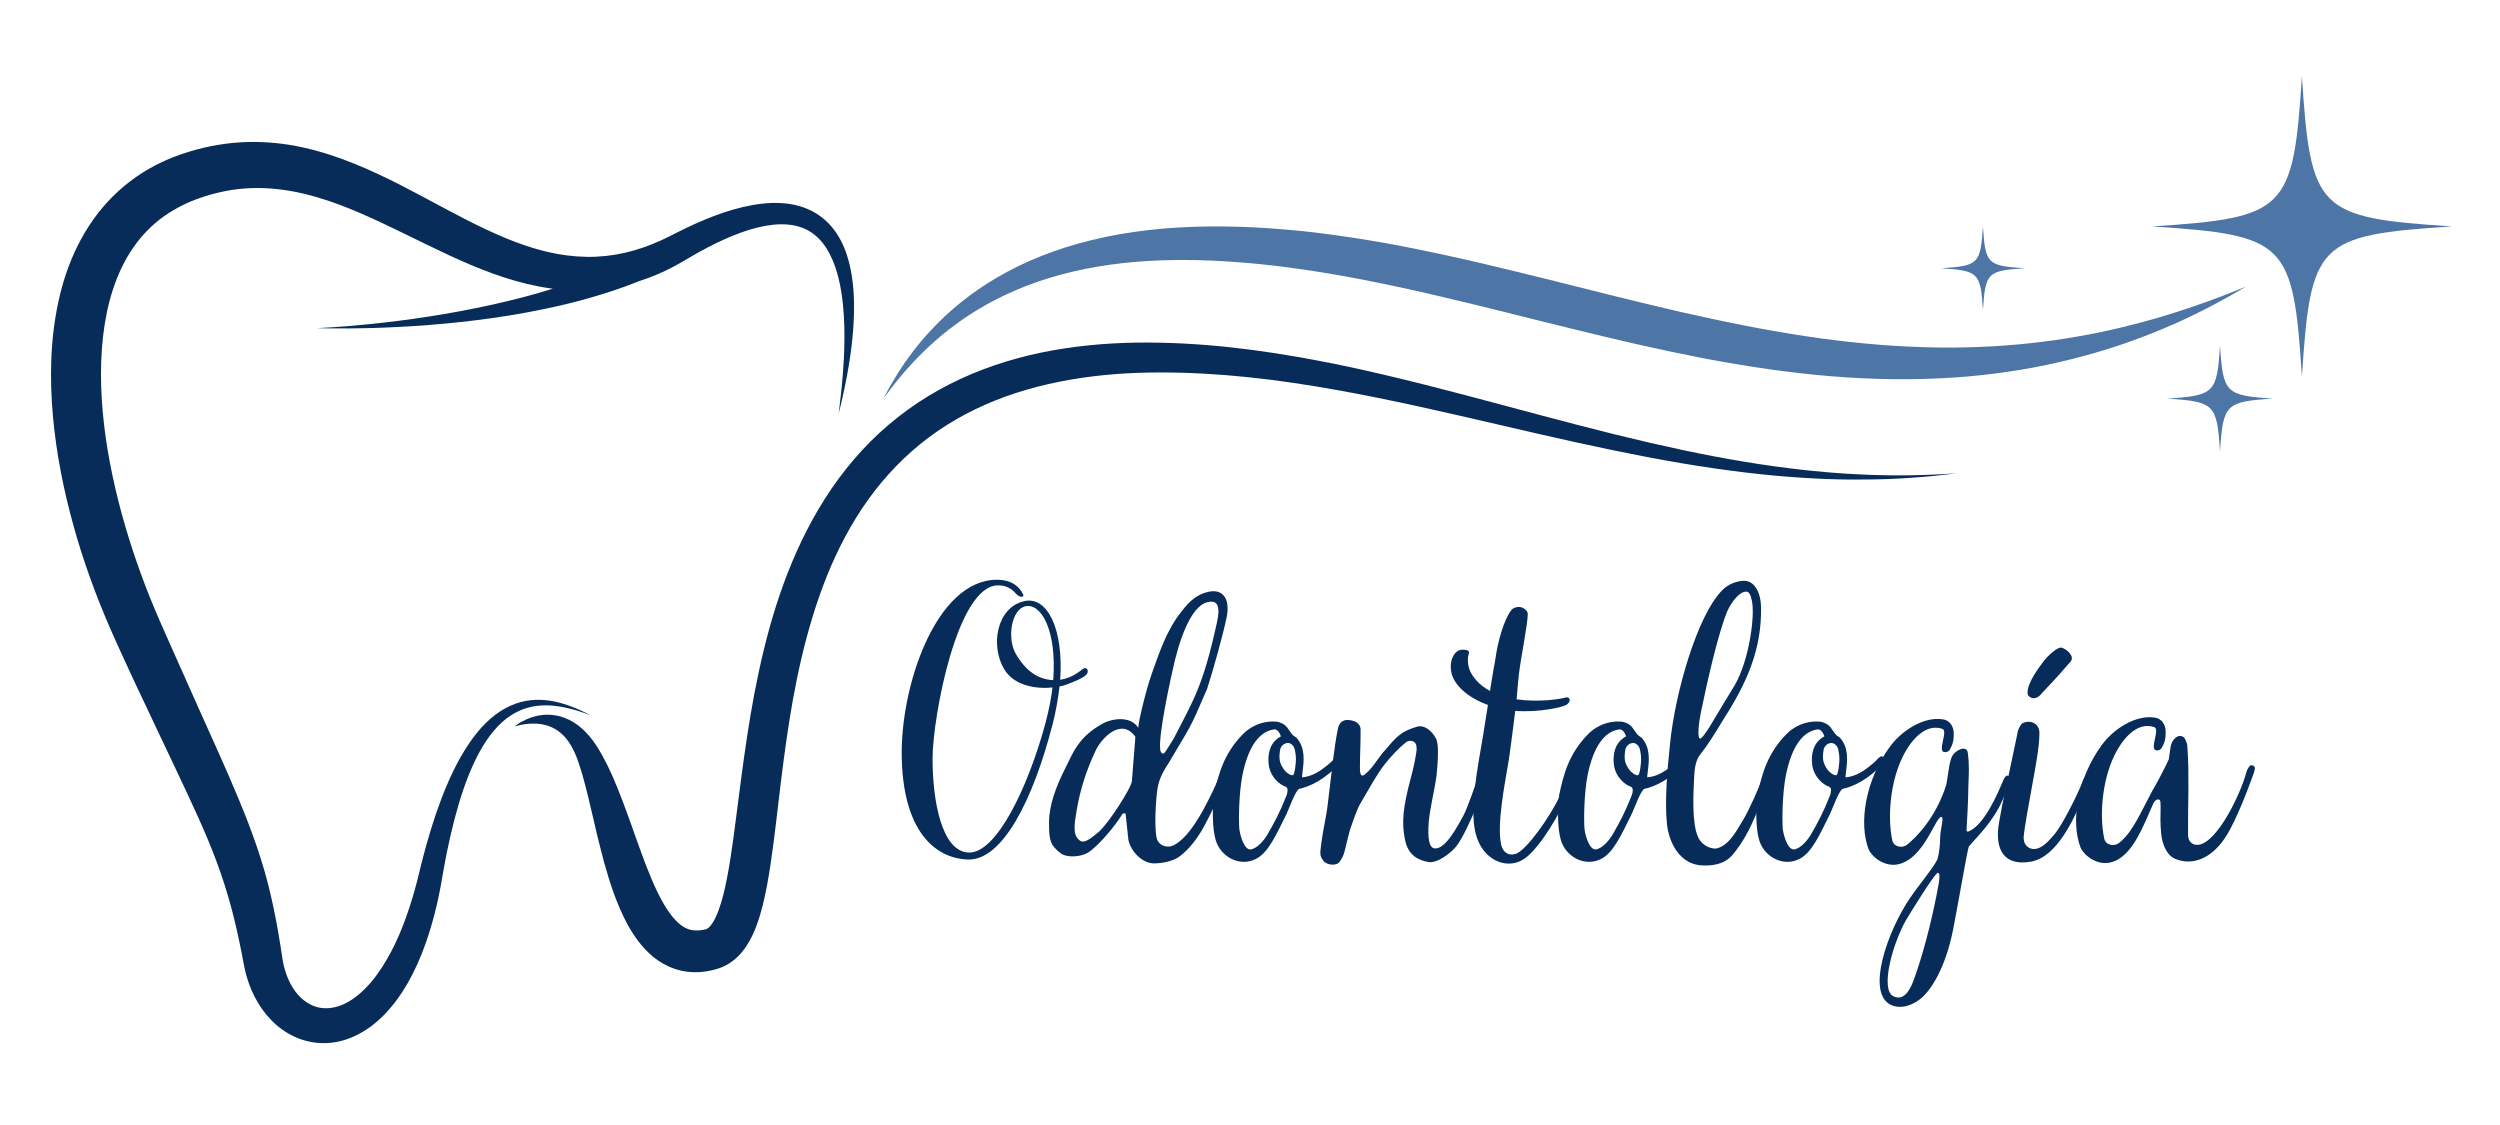 <svg xmlns="http://www.w3.org/2000/svg" xmlns:xlink="http://www.w3.org/1999/xlink" width="400" zoomAndPan="magnify" viewBox="0 0 300 135" height="180" preserveAspectRatio="xMidYMid meet" version="1.0"><defs><g/><clipPath id="434938320f"><path d="M 6.125 17 L 102.59 17 L 102.59 125.176 L 6.125 125.176 Z M 6.125 17 " clip-rule="nonzero"/></clipPath><clipPath id="aa7b5b264f"><path d="M 258.219 9.148 L 294.227 9.148 L 294.227 45.316 L 258.219 45.316 Z M 258.219 9.148 " clip-rule="nonzero"/></clipPath></defs><path fill="#082c59" d="M 61.738 87.188 C 61.738 87.188 61.785 87.148 61.879 87.078 C 61.973 87.008 62.109 86.902 62.309 86.777 C 62.508 86.656 62.762 86.516 63.078 86.367 C 63.395 86.223 63.773 86.066 64.234 85.953 C 64.688 85.84 65.223 85.75 65.828 85.766 C 66.434 85.781 67.113 85.887 67.805 86.164 C 68.152 86.297 68.5 86.469 68.84 86.68 C 69.184 86.887 69.512 87.141 69.828 87.418 C 70.461 87.977 71.039 88.66 71.535 89.43 C 71.598 89.523 71.656 89.617 71.719 89.711 C 71.777 89.809 71.836 89.906 71.898 90.004 C 72.016 90.199 72.129 90.395 72.242 90.594 C 72.465 90.996 72.68 91.41 72.891 91.836 C 73.098 92.262 73.301 92.699 73.504 93.145 C 73.699 93.594 73.891 94.055 74.082 94.523 C 74.27 94.988 74.461 95.465 74.648 95.953 C 74.828 96.438 75.012 96.934 75.195 97.438 C 75.379 97.938 75.566 98.449 75.754 98.965 C 75.934 99.48 76.121 100.008 76.309 100.539 C 76.496 101.062 76.691 101.598 76.887 102.137 C 77.082 102.676 77.281 103.219 77.488 103.762 C 77.699 104.301 77.918 104.844 78.145 105.379 C 78.371 105.918 78.605 106.457 78.859 106.977 C 79.109 107.5 79.379 108.012 79.664 108.492 C 79.945 108.98 80.25 109.441 80.57 109.852 C 80.891 110.262 81.23 110.621 81.57 110.895 C 81.91 111.172 82.242 111.371 82.586 111.492 C 82.926 111.617 83.289 111.668 83.711 111.652 C 83.922 111.648 84.148 111.625 84.387 111.582 C 84.449 111.566 84.508 111.559 84.57 111.543 L 84.66 111.523 C 84.688 111.516 84.598 111.543 84.664 111.52 L 84.73 111.504 C 84.762 111.492 84.773 111.488 84.758 111.492 C 84.754 111.492 84.754 111.492 84.75 111.496 C 84.734 111.504 84.754 111.492 84.762 111.492 C 84.781 111.484 84.801 111.473 84.82 111.465 C 84.898 111.426 84.992 111.363 85.105 111.254 C 85.219 111.148 85.344 110.992 85.473 110.801 C 85.734 110.414 85.988 109.887 86.207 109.297 C 86.652 108.113 86.984 106.707 87.266 105.254 C 87.543 103.793 87.773 102.266 87.992 100.699 C 88.848 94.422 89.551 87.59 91.059 80.598 C 91.809 77.098 92.754 73.555 94.035 70.047 C 95.316 66.547 96.93 63.078 99.008 59.816 C 101.082 56.562 103.629 53.523 106.637 50.973 C 109.633 48.414 113.055 46.355 116.668 44.848 C 120.285 43.336 124.078 42.355 127.875 41.789 C 131.672 41.219 135.488 41.039 139.223 41.125 C 146.723 41.273 153.977 42.395 160.871 43.812 C 164.32 44.531 167.68 45.336 170.953 46.156 C 174.223 46.98 177.406 47.828 180.5 48.656 C 183.594 49.488 186.598 50.293 189.512 51.043 C 192.422 51.801 195.238 52.5 197.949 53.125 C 200.664 53.746 203.273 54.309 205.766 54.777 C 208.258 55.25 210.633 55.637 212.871 55.949 C 217.352 56.574 221.289 56.879 224.539 56.988 C 227.789 57.109 230.348 57.02 232.09 56.949 C 232.527 56.93 232.914 56.91 233.246 56.895 C 233.578 56.871 233.855 56.852 234.082 56.84 C 234.531 56.809 234.766 56.793 234.766 56.793 C 234.766 56.793 234.531 56.824 234.086 56.879 C 233.859 56.906 233.582 56.941 233.254 56.98 C 232.922 57.016 232.539 57.059 232.102 57.105 C 231.668 57.152 231.184 57.195 230.645 57.238 C 230.109 57.289 229.523 57.324 228.891 57.367 C 228.258 57.414 227.578 57.434 226.852 57.473 C 226.125 57.496 225.352 57.527 224.535 57.535 C 222.898 57.562 221.086 57.559 219.117 57.48 C 217.145 57.402 215.016 57.266 212.742 57.055 C 208.203 56.625 203.102 55.891 197.594 54.832 C 194.836 54.305 191.977 53.711 189.027 53.059 C 186.078 52.41 183.043 51.703 179.922 50.98 C 173.684 49.543 167.125 47.996 160.301 46.781 C 156.891 46.172 153.414 45.645 149.887 45.273 C 146.363 44.906 142.781 44.691 139.199 44.695 C 135.602 44.695 132.012 44.945 128.477 45.555 C 124.949 46.164 121.488 47.125 118.25 48.551 C 115.012 49.969 112.008 51.855 109.395 54.168 C 106.777 56.477 104.543 59.191 102.719 62.156 C 100.887 65.117 99.449 68.309 98.305 71.582 C 97.164 74.855 96.297 78.207 95.613 81.555 C 94.93 84.902 94.426 88.25 93.996 91.555 C 93.562 94.863 93.219 98.129 92.797 101.348 C 92.586 102.961 92.355 104.562 92.059 106.164 C 91.754 107.766 91.406 109.367 90.805 111.012 C 90.5 111.836 90.129 112.68 89.57 113.531 C 89.285 113.953 88.957 114.383 88.543 114.785 C 88.133 115.191 87.633 115.57 87.062 115.863 C 86.922 115.938 86.777 116.004 86.629 116.066 C 86.551 116.094 86.488 116.121 86.387 116.156 L 86.25 116.203 L 86.148 116.238 L 85.957 116.293 L 85.785 116.34 C 85.676 116.375 85.559 116.398 85.441 116.43 C 84.98 116.539 84.492 116.613 83.992 116.652 C 82.992 116.715 81.93 116.594 80.949 116.254 C 79.969 115.922 79.094 115.402 78.375 114.816 C 77.66 114.223 77.078 113.574 76.582 112.922 C 76.09 112.27 75.68 111.613 75.316 110.961 C 74.961 110.309 74.656 109.66 74.379 109.023 C 74.102 108.383 73.859 107.758 73.633 107.137 C 73.41 106.516 73.215 105.906 73.027 105.305 C 72.844 104.707 72.668 104.117 72.508 103.539 C 72.348 102.961 72.203 102.387 72.062 101.828 C 71.922 101.273 71.785 100.727 71.652 100.188 C 71.527 99.652 71.406 99.125 71.285 98.609 C 71.047 97.586 70.812 96.605 70.59 95.66 C 70.477 95.191 70.363 94.738 70.246 94.297 C 70.133 93.852 70.02 93.426 69.898 93.012 C 69.781 92.598 69.652 92.199 69.527 91.816 C 69.465 91.625 69.402 91.434 69.336 91.25 C 69.301 91.164 69.27 91.074 69.238 90.984 C 69.203 90.895 69.168 90.809 69.133 90.719 C 68.863 90.051 68.551 89.453 68.191 88.953 C 67.832 88.453 67.43 88.043 66.996 87.73 C 66.562 87.422 66.102 87.203 65.645 87.062 C 65.188 86.926 64.738 86.859 64.328 86.84 C 63.504 86.801 62.84 86.91 62.402 87.008 C 61.965 87.105 61.738 87.188 61.738 87.188 " fill-opacity="1" fill-rule="nonzero"/><path fill="#4d75a6" d="M 106.016 47.832 C 106.016 47.832 106.094 47.68 106.246 47.391 C 106.32 47.246 106.414 47.066 106.527 46.852 C 106.645 46.637 106.785 46.395 106.941 46.117 C 107.098 45.84 107.285 45.535 107.492 45.203 C 107.691 44.863 107.926 44.504 108.18 44.117 C 108.43 43.727 108.723 43.324 109.027 42.887 C 109.184 42.668 109.355 42.453 109.523 42.227 C 109.609 42.113 109.695 41.996 109.785 41.883 C 109.879 41.77 109.969 41.652 110.062 41.535 C 110.809 40.594 111.699 39.602 112.734 38.578 C 113.77 37.551 114.965 36.516 116.32 35.5 C 117.676 34.484 119.203 33.512 120.883 32.609 C 122.559 31.703 124.402 30.895 126.375 30.188 C 128.344 29.48 130.449 28.898 132.656 28.434 C 134.859 27.969 137.168 27.648 139.543 27.434 C 140.73 27.328 141.938 27.258 143.16 27.219 L 143.621 27.203 L 144.094 27.195 C 144.391 27.188 144.691 27.184 144.992 27.18 C 145.586 27.164 146.223 27.172 146.852 27.176 C 149.359 27.191 151.887 27.34 154.461 27.562 C 157.031 27.781 159.633 28.109 162.246 28.512 C 162.898 28.605 163.555 28.715 164.207 28.824 C 164.867 28.93 165.52 29.047 166.176 29.16 C 167.492 29.395 168.805 29.652 170.121 29.918 C 171.438 30.184 172.754 30.465 174.07 30.754 C 174.73 30.898 175.387 31.047 176.047 31.191 C 176.703 31.344 177.363 31.496 178.023 31.652 C 180.652 32.273 183.281 32.918 185.906 33.566 C 191.145 34.887 196.355 36.199 201.484 37.387 C 202.77 37.68 204.047 37.965 205.32 38.234 C 206.594 38.512 207.863 38.773 209.121 39.023 C 211.645 39.523 214.145 39.953 216.602 40.332 C 221.527 41.078 226.312 41.531 230.859 41.66 C 233.133 41.734 235.348 41.723 237.488 41.633 C 239.625 41.551 241.691 41.398 243.672 41.18 C 245.648 40.961 247.539 40.703 249.332 40.375 C 250.23 40.234 251.094 40.043 251.945 39.883 C 252.367 39.801 252.781 39.699 253.191 39.609 C 253.602 39.516 254.004 39.426 254.402 39.336 C 257.566 38.582 260.297 37.762 262.527 37.008 C 263.086 36.828 263.609 36.633 264.105 36.457 C 264.598 36.285 265.066 36.129 265.492 35.961 C 265.922 35.801 266.32 35.652 266.684 35.516 C 266.867 35.445 267.039 35.379 267.203 35.32 C 267.367 35.254 267.52 35.188 267.668 35.129 C 268.848 34.66 269.473 34.41 269.473 34.41 C 269.473 34.41 268.891 34.75 267.793 35.395 C 266.688 36.016 265.055 36.922 262.91 37.953 C 262.367 38.203 261.801 38.469 261.203 38.746 C 260.598 39.004 259.965 39.277 259.301 39.562 C 258.641 39.84 257.941 40.105 257.215 40.391 C 256.492 40.668 255.73 40.934 254.945 41.219 C 251.793 42.301 248.152 43.316 244.102 44.086 C 243.594 44.176 243.082 44.266 242.562 44.359 C 242.043 44.449 241.52 44.52 240.988 44.602 C 240.723 44.641 240.457 44.684 240.188 44.719 C 239.918 44.754 239.648 44.789 239.379 44.824 C 238.836 44.887 238.289 44.969 237.734 45.02 C 235.523 45.266 233.223 45.402 230.855 45.473 C 226.125 45.602 221.129 45.371 216.02 44.785 C 213.461 44.504 210.879 44.121 208.273 43.684 C 206.977 43.465 205.668 43.23 204.359 42.984 C 203.055 42.73 201.742 42.461 200.434 42.184 C 195.184 41.086 189.922 39.77 184.684 38.477 C 182.066 37.816 179.457 37.16 176.859 36.531 C 175.559 36.223 174.266 35.91 172.973 35.602 C 171.68 35.297 170.395 35 169.109 34.719 C 167.824 34.434 166.547 34.168 165.273 33.91 C 164.637 33.777 164 33.648 163.367 33.527 C 162.734 33.406 162.102 33.281 161.469 33.172 C 158.945 32.715 156.449 32.332 153.988 32.016 C 153.68 31.977 153.371 31.938 153.066 31.898 C 152.758 31.863 152.453 31.832 152.148 31.797 C 151.844 31.766 151.539 31.73 151.234 31.699 C 150.93 31.672 150.625 31.641 150.324 31.613 C 150.02 31.586 149.719 31.559 149.414 31.531 C 149.113 31.504 148.812 31.488 148.516 31.465 C 147.914 31.418 147.316 31.371 146.73 31.344 C 146.141 31.309 145.566 31.27 144.957 31.258 C 144.656 31.246 144.355 31.234 144.055 31.227 L 143.832 31.219 L 143.719 31.215 C 143.695 31.215 143.723 31.215 143.688 31.215 L 143.633 31.211 L 143.195 31.207 C 142.039 31.188 140.895 31.199 139.766 31.227 C 135.262 31.355 131.027 31.941 127.246 32.973 C 123.465 33.992 120.148 35.457 117.406 37.113 C 114.66 38.77 112.477 40.582 110.812 42.215 C 109.141 43.848 107.961 45.281 107.184 46.277 C 106.988 46.527 106.82 46.75 106.672 46.941 C 106.527 47.137 106.406 47.301 106.309 47.43 C 106.113 47.695 106.016 47.832 106.016 47.832 " fill-opacity="1" fill-rule="nonzero"/><g clip-path="url(#434938320f)"><path fill="#082c59" d="M 102.414 34.82 C 102.332 33.754 102.18 32.629 101.879 31.461 C 101.578 30.301 101.125 29.082 100.348 27.938 C 99.961 27.363 99.488 26.816 98.93 26.336 C 98.375 25.852 97.727 25.441 97.027 25.129 C 96.328 24.82 95.578 24.605 94.82 24.484 C 94.059 24.363 93.289 24.336 92.523 24.359 C 90.988 24.422 89.469 24.723 87.977 25.152 C 86.484 25.578 85.016 26.148 83.555 26.797 C 82.824 27.121 82.098 27.469 81.371 27.836 C 80.629 28.211 79.965 28.562 79.289 28.863 C 77.914 29.484 76.473 29.996 74.98 30.336 C 73.484 30.676 71.934 30.848 70.359 30.82 C 68.785 30.789 67.184 30.582 65.574 30.199 C 63.965 29.816 62.348 29.262 60.727 28.594 C 59.105 27.922 57.473 27.145 55.824 26.301 C 54.172 25.457 52.5 24.547 50.781 23.629 C 49.062 22.711 47.289 21.781 45.434 20.918 C 43.574 20.051 41.633 19.234 39.574 18.57 C 37.52 17.906 35.348 17.391 33.086 17.168 C 30.832 16.941 28.5 16.996 26.211 17.379 C 25.066 17.566 23.934 17.828 22.824 18.164 C 22.547 18.25 22.27 18.332 21.996 18.426 L 21.789 18.496 C 21.805 18.488 21.652 18.543 21.637 18.551 L 21.543 18.582 L 21.176 18.719 C 21.051 18.766 20.938 18.805 20.801 18.855 L 19.926 19.223 C 19.781 19.285 19.648 19.348 19.512 19.41 C 17.336 20.418 15.281 21.828 13.543 23.566 C 11.797 25.301 10.379 27.348 9.309 29.508 C 8.77 30.59 8.316 31.699 7.93 32.828 C 7.551 33.953 7.246 35.098 7 36.242 C 6.508 38.535 6.238 40.844 6.156 43.137 C 6.113 44.281 6.113 45.426 6.145 46.562 C 6.18 47.699 6.25 48.832 6.352 49.957 C 6.762 54.461 7.641 58.859 8.832 63.129 C 10.016 67.402 11.535 71.539 13.273 75.531 C 13.488 76.031 13.715 76.527 13.938 77.023 C 14.156 77.504 14.375 77.988 14.594 78.469 C 15.039 79.43 15.48 80.387 15.918 81.344 C 16.816 83.246 17.707 85.137 18.594 87.016 C 19.48 88.891 20.363 90.75 21.238 92.598 C 22.102 94.445 22.973 96.266 23.781 98.07 C 24.188 98.973 24.574 99.871 24.953 100.766 C 25.32 101.66 25.676 102.551 26.008 103.445 C 26.668 105.227 27.238 107.012 27.727 108.812 C 28.215 110.613 28.613 112.438 28.977 114.258 C 29.062 114.715 29.152 115.172 29.238 115.625 C 29.305 115.957 29.32 116.07 29.398 116.398 L 29.504 116.832 L 29.613 117.23 C 29.922 118.297 30.363 119.34 30.945 120.316 C 31.234 120.801 31.562 121.273 31.926 121.719 C 32.293 122.164 32.695 122.586 33.137 122.969 C 34.016 123.742 35.062 124.367 36.203 124.746 C 36.77 124.934 37.359 125.066 37.953 125.129 C 38.547 125.195 39.141 125.188 39.719 125.129 C 40.883 125.012 41.969 124.645 42.926 124.156 C 43.883 123.664 44.723 123.059 45.461 122.391 C 46.195 121.723 46.836 121.004 47.406 120.266 C 48.539 118.777 49.398 117.215 50.102 115.652 C 50.797 114.09 51.344 112.527 51.789 110.988 C 52.234 109.449 52.59 107.934 52.863 106.449 C 52.992 105.719 53.121 105 53.246 104.289 C 53.309 103.941 53.371 103.602 53.434 103.262 C 53.5 102.918 53.57 102.578 53.633 102.242 C 53.906 100.898 54.207 99.602 54.527 98.359 C 55.168 95.871 55.934 93.59 56.855 91.598 C 57.773 89.613 58.883 87.918 60.188 86.719 C 60.836 86.117 61.539 85.652 62.25 85.324 C 62.965 84.988 63.688 84.805 64.379 84.711 C 65.074 84.621 65.73 84.629 66.332 84.68 C 66.938 84.734 67.484 84.828 67.969 84.938 C 68.941 85.156 69.672 85.406 70.164 85.574 C 70.656 85.746 70.906 85.848 70.906 85.848 C 70.906 85.848 70.668 85.719 70.199 85.492 C 69.727 85.266 69.027 84.93 68.062 84.602 C 67.102 84.281 65.855 83.941 64.324 83.98 C 63.562 84.008 62.734 84.129 61.895 84.43 C 61.055 84.727 60.207 85.184 59.414 85.789 C 58.625 86.395 57.875 87.133 57.195 87.984 C 56.855 88.406 56.527 88.855 56.215 89.324 C 55.898 89.793 55.594 90.285 55.305 90.793 C 54.723 91.812 54.188 92.902 53.695 94.059 C 53.195 95.211 52.738 96.426 52.305 97.688 C 51.871 98.953 51.473 100.27 51.098 101.633 C 51.004 101.977 50.914 102.32 50.82 102.668 C 50.73 103.016 50.641 103.367 50.547 103.723 C 50.379 104.41 50.207 105.109 50.031 105.816 C 49.668 107.203 49.254 108.605 48.75 110.004 C 48.254 111.406 47.668 112.797 46.969 114.141 C 46.262 115.473 45.457 116.773 44.488 117.906 C 44.004 118.469 43.48 118.988 42.926 119.441 C 42.375 119.891 41.781 120.262 41.176 120.531 C 39.965 121.062 38.723 121.152 37.625 120.711 C 36.52 120.281 35.531 119.328 34.867 118.066 C 34.531 117.438 34.273 116.738 34.086 116 L 34.02 115.723 L 33.969 115.469 C 33.938 115.336 33.887 114.984 33.863 114.855 C 33.793 114.383 33.719 113.906 33.645 113.426 C 33.34 111.516 32.988 109.57 32.535 107.609 C 32.312 106.629 32.055 105.645 31.781 104.66 C 31.5 103.676 31.191 102.695 30.863 101.723 C 30.531 100.746 30.18 99.781 29.812 98.816 C 29.441 97.859 29.062 96.902 28.668 95.957 C 27.098 92.164 25.379 88.445 23.688 84.66 C 22.848 82.77 22 80.867 21.145 78.957 C 20.723 78.004 20.297 77.047 19.871 76.09 C 19.656 75.605 19.445 75.125 19.23 74.645 C 19.027 74.176 18.82 73.707 18.625 73.23 C 17.027 69.449 15.668 65.531 14.578 61.543 C 13.5 57.555 12.691 53.484 12.328 49.418 C 12.238 48.406 12.172 47.391 12.141 46.379 C 12.109 45.367 12.109 44.359 12.145 43.359 C 12.215 41.359 12.43 39.387 12.824 37.488 C 13.219 35.594 13.801 33.773 14.602 32.109 C 15.402 30.445 16.426 28.941 17.664 27.676 C 18.902 26.406 20.359 25.383 21.973 24.598 C 22.07 24.551 22.172 24.496 22.27 24.453 L 22.555 24.328 L 22.836 24.199 C 22.941 24.156 23.074 24.105 23.191 24.059 L 23.559 23.914 L 23.648 23.879 C 23.656 23.879 23.656 23.875 23.66 23.875 C 23.664 23.875 23.668 23.871 23.68 23.871 L 23.844 23.812 C 24.062 23.73 24.281 23.66 24.5 23.586 C 25.383 23.301 26.27 23.074 27.168 22.906 C 30.758 22.227 34.434 22.605 38.012 23.656 C 39.805 24.18 41.574 24.855 43.32 25.613 C 45.07 26.375 46.801 27.203 48.535 28.047 C 50.266 28.891 51.996 29.75 53.75 30.566 C 55.504 31.383 57.281 32.156 59.102 32.812 C 60.926 33.473 62.789 34.02 64.688 34.383 C 65.234 34.488 65.789 34.574 66.34 34.645 C 65.215 34.996 64.039 35.328 62.844 35.648 C 62.215 35.812 61.582 35.965 60.945 36.125 C 60.305 36.277 59.664 36.426 59.02 36.57 C 57.73 36.852 56.434 37.121 55.152 37.355 C 53.875 37.598 52.609 37.805 51.383 37.996 C 50.156 38.184 48.965 38.352 47.836 38.496 C 46.707 38.641 45.633 38.762 44.645 38.867 C 42.664 39.074 41.008 39.199 39.848 39.277 C 38.688 39.352 38.023 39.375 38.023 39.375 C 38.023 39.375 38.688 39.402 39.852 39.41 C 41.016 39.422 42.68 39.422 44.676 39.363 C 45.676 39.332 46.758 39.293 47.902 39.23 C 49.047 39.172 50.25 39.094 51.5 38.996 C 52.746 38.895 54.035 38.781 55.34 38.637 C 56.648 38.496 57.977 38.324 59.301 38.137 C 59.965 38.039 60.629 37.934 61.285 37.832 C 61.945 37.715 62.602 37.609 63.25 37.488 C 64.551 37.246 65.828 36.984 67.059 36.699 C 67.672 36.555 68.281 36.418 68.867 36.262 C 69.457 36.105 70.039 35.965 70.594 35.797 C 71.715 35.484 72.766 35.148 73.734 34.828 C 74.219 34.66 74.68 34.496 75.117 34.344 C 75.555 34.176 75.965 34.016 76.355 33.867 C 76.445 33.832 76.535 33.797 76.621 33.762 C 78.109 33.289 79.516 32.691 80.824 32 C 81.594 31.594 82.316 31.152 82.957 30.777 C 83.621 30.395 84.281 30.027 84.938 29.684 C 86.258 28.996 87.574 28.402 88.871 27.926 C 90.172 27.453 91.461 27.113 92.703 26.977 C 93.941 26.84 95.125 26.922 96.152 27.289 C 97.18 27.648 98.043 28.301 98.707 29.141 C 99.375 29.977 99.852 30.965 100.207 31.969 C 100.559 32.973 100.789 34 100.949 34.992 C 101.109 35.988 101.207 36.957 101.262 37.879 C 101.371 39.73 101.336 41.398 101.273 42.852 C 101.203 44.305 101.094 45.539 100.996 46.543 C 100.895 47.543 100.805 48.312 100.738 48.828 C 100.676 49.348 100.641 49.613 100.641 49.613 C 100.641 49.613 100.703 49.352 100.832 48.848 C 100.953 48.34 101.137 47.586 101.34 46.594 C 101.551 45.605 101.789 44.379 102 42.922 C 102.215 41.465 102.41 39.777 102.473 37.863 C 102.5 36.906 102.496 35.891 102.414 34.82 " fill-opacity="1" fill-rule="nonzero"/></g><g clip-path="url(#aa7b5b264f)"><path fill="#4d75a6" d="M 294.227 27.172 C 278.121 28.215 277.273 29.062 276.23 45.195 C 275.188 29.062 274.344 28.215 258.234 27.172 C 274.344 26.125 275.188 25.281 276.23 9.148 C 277.273 25.281 278.121 26.125 294.227 27.172 " fill-opacity="1" fill-rule="nonzero"/></g><path fill="#4d75a6" d="M 272.742 47.832 C 267.074 48.199 266.773 48.496 266.402 54.18 C 266.039 48.496 265.738 48.199 260.066 47.832 C 265.738 47.461 266.039 47.164 266.402 41.48 C 266.773 47.164 267.074 47.461 272.742 47.832 " fill-opacity="1" fill-rule="nonzero"/><path fill="#4d75a6" d="M 242.965 32.191 C 238.48 32.484 238.242 32.719 237.953 37.215 C 237.66 32.719 237.426 32.484 232.938 32.191 C 237.426 31.902 237.66 31.668 237.953 27.172 C 238.242 31.668 238.48 31.902 242.965 32.191 " fill-opacity="1" fill-rule="nonzero"/><g fill="#082c59" fill-opacity="1"><g transform="translate(107.752, 103.228)"><g><path d="M 22.199 -22.957 C 21.781 -22.664 20.898 -21.863 19.473 -21.656 C 19.891 -27.781 17.922 -31.684 15.191 -31.098 C 11.793 -30.344 11.078 -25.684 12.758 -22.914 C 13.934 -20.941 16.578 -20.523 18.551 -20.73 C 18.383 -19.348 18.086 -17.879 17.668 -16.324 C 15.613 -8.77 11.836 -0.84 8.52 -0.922 C 5.203 -1.008 4.156 -7.262 4.156 -12.172 C 4.156 -17.121 7.094 -32.984 12.004 -32.984 C 13.512 -32.984 13.977 -32.105 14.352 -31.812 C 14.73 -31.516 15.191 -31.559 15.023 -31.895 C 14.605 -32.777 13.723 -33.656 11.875 -33.656 C 4.574 -33.656 0.211 -20.816 0.461 -12.129 C 0.715 -2.895 4.91 -0.168 8.434 -0.082 C 12.547 0 16.199 -7.176 18.551 -16.285 C 18.969 -17.879 19.223 -19.43 19.391 -20.859 C 19.684 -20.898 19.977 -20.984 20.188 -21.066 C 21.402 -21.527 22.031 -21.781 22.535 -22.199 C 23.039 -22.621 22.703 -23.293 22.199 -22.957 Z M 14.145 -24.762 C 13.051 -26.691 13.641 -30.09 15.277 -30.469 C 17.207 -30.93 19.094 -27.488 18.633 -21.613 C 16.785 -21.695 15.316 -22.746 14.145 -24.762 Z M 14.145 -24.762 "/></g></g></g><g fill="#082c59" fill-opacity="1"><g transform="translate(126.302, 103.228)"><g><path d="M 12.172 0.379 C 13.43 0.379 14.688 0 15.316 -0.504 C 17.5 -2.223 18.508 -4.742 19.055 -5.75 C 19.391 -6.379 20.562 -8.938 20.773 -9.863 C 20.816 -10.113 20.73 -10.199 20.48 -10.238 C 20.188 -10.367 20.059 -10.113 19.891 -9.777 C 19.43 -8.688 19.223 -8.184 18.047 -5.961 C 17.543 -5.121 16.242 -2.688 14.562 -1.805 C 13.934 -1.469 13.012 -1.637 12.633 -2.309 C 12.129 -3.148 12.379 -7.43 12.633 -8.812 C 12.883 -10.199 13.891 -11.582 13.891 -11.582 C 16.66 -16.324 16.285 -15.277 18.551 -20.562 C 19.262 -22.746 20.48 -27.109 20.898 -29.168 C 21.32 -31.266 20.523 -32.566 18.801 -32.23 C 17.332 -31.938 16.41 -31.055 15.57 -29.965 C 13.68 -27.656 12.801 -24.844 11.918 -22.41 C 11.414 -20.984 10.785 -18.59 10.449 -16.953 L 10.281 -15.906 C 9.316 -17.418 7.008 -16.953 6.043 -16.41 C 3.105 -14.812 2.434 -12.844 1.555 -11.078 C 0.418 -8.855 -0.418 -6.59 -0.418 -4.531 C -0.418 -2.391 -0.293 -1.848 0.965 -0.84 C 1.68 -0.293 3.523 -0.293 4.574 -1.133 C 5.875 -2.141 7.555 -4.195 8.352 -5.496 C 8.477 -5.664 8.645 -5.664 8.77 -5.582 L 9.105 -2.434 C 9.484 -0.84 10.91 0.379 12.172 0.379 Z M 13.094 -12.883 C 12.422 -13.219 13.641 -19.391 14.438 -22.914 C 15.109 -26.02 16.492 -30.512 18.633 -30.973 C 19.891 -31.266 20.145 -30.344 19.723 -28.496 C 18.047 -20.816 16.871 -19.137 14.52 -14.562 C 14.227 -14.059 13.848 -13.512 13.512 -12.969 C 13.344 -12.758 13.176 -12.758 13.094 -12.883 Z M 3.191 -2.434 C 2.434 -3.023 2.602 -4.281 2.895 -5.961 C 3.316 -8.477 4.07 -10.828 5.203 -13.219 C 5.918 -14.688 8.266 -17.164 9.945 -14.812 L 9.527 -9.527 C 9.527 -8.77 6.672 -4.324 5.496 -3.355 C 4.699 -2.727 3.777 -1.848 3.191 -2.434 Z M 3.191 -2.434 "/></g></g></g><g fill="#082c59" fill-opacity="1"><g transform="translate(145.523, 103.228)"><g><path d="M 5.121 -0.125 C 6.672 -0.84 7.637 -3.105 8.855 -5.539 C 9.148 -6.129 9.902 -8.309 10.367 -8.562 C 11.582 -8.812 13.473 -9.652 15.277 -11.668 C 15.316 -11.75 15.445 -11.918 15.402 -12.043 C 15.402 -12.172 15.484 -12.297 15.316 -12.34 C 15.191 -12.508 14.941 -12.508 14.773 -12.34 C 14.562 -12.172 14.395 -11.918 13.977 -11.582 C 12.926 -10.703 12.004 -10.07 10.742 -9.945 C 10.66 -10.031 10.91 -11.121 10.91 -12.172 C 10.91 -12.926 10.785 -13.598 10.406 -14.227 C 10.281 -14.438 10.113 -14.688 9.902 -14.812 C 9.57 -14.98 9.402 -15.277 9.191 -15.57 C 8.855 -16.117 8.562 -16.367 7.934 -16.578 C 7.68 -16.66 7.008 -16.66 6.672 -16.617 C 5.539 -16.492 4.406 -15.949 3.609 -15.109 C 1.301 -12.758 0.672 -10.238 0.168 -7.891 C -0.043 -6.504 -0.082 -3.82 0.379 -2.352 C 1.008 -0.379 3.23 0.797 5.121 -0.125 Z M 4.574 -1.301 C 3.734 -1.176 3.23 -3.23 3.191 -3.82 C 3.105 -4.953 3.148 -8.059 3.566 -10.199 C 4.281 -13.723 5.625 -15.445 7.344 -15.695 C 7.934 -15.781 8.184 -14.855 8.184 -14.855 C 6.797 -14.145 6.59 -12.633 6.715 -11.539 C 6.797 -10.492 7.555 -9.273 8.77 -8.812 C 9.105 -8.688 8.98 -8.059 8.855 -7.766 C 8.102 -5.832 7.387 -4.492 6.629 -3.191 C 6.211 -2.434 5.371 -1.426 4.574 -1.301 Z M 9.609 -10.199 C 9.273 -10.156 8.73 -10.617 8.562 -10.871 C 8.059 -11.625 7.891 -12.043 8.102 -13.305 C 8.141 -13.512 8.395 -13.977 8.898 -14.059 C 9.316 -14.145 9.777 -13.766 9.863 -13.219 C 9.945 -12.844 9.988 -12.547 9.988 -12.043 C 9.988 -11.793 9.863 -10.238 9.609 -10.199 Z M 9.609 -10.199 "/></g></g><g transform="translate(158.407, 103.228)"><g><path d="M 12.969 0.211 C 14.016 0.418 15.613 -0.797 16.285 -1.594 C 17.039 -2.477 18.086 -4.828 18.508 -5.832 C 18.887 -6.715 19.473 -8.898 19.852 -10.199 C 19.891 -10.281 19.809 -10.367 19.809 -10.449 C 19.809 -10.535 19.809 -10.617 19.723 -10.703 C 19.555 -10.871 19.305 -10.785 19.223 -10.617 C 18.719 -9.402 17.754 -6.336 17.164 -5.289 C 16.617 -4.324 15.066 -1.219 13.723 -1.426 C 13.094 -1.512 12.883 -2.602 13.051 -4.699 C 13.219 -6.379 13.766 -8.562 13.977 -10.156 C 14.102 -11.457 14.312 -13.809 13.934 -14.562 C 13.512 -15.402 12.59 -16.285 11.668 -16.031 C 9.777 -15.484 9.234 -14.898 7.891 -13.305 C 7.051 -12.465 6.422 -11.164 5.496 -10.406 C 5.035 -9.945 4.785 -10.113 4.785 -10.996 C 4.785 -12.676 4.867 -13.809 4.867 -15.695 C 4.867 -16.074 4.617 -16.746 3.398 -16.828 C 2.98 -16.871 2.309 -16.703 2.141 -15.781 C 1.68 -13.473 1.469 -11.207 0.922 -6.715 C 0.754 -5.203 0.336 -3.609 0.125 -1.848 C 0.043 -0.922 -0.125 -0.586 0.418 0.082 C 0.84 0.629 2.055 0.715 2.391 0.125 C 2.727 -0.336 2.895 -0.797 3.023 -1.387 C 3.105 -1.719 3.566 -3.691 3.691 -3.945 C 3.988 -4.742 4.363 -5.961 4.785 -6.715 C 5.539 -7.973 6.926 -10.535 7.848 -11.625 C 8.434 -12.379 9.441 -13.473 10.406 -14.227 C 10.953 -14.48 11.582 -14.27 11.582 -13.512 C 11.668 -13.137 11.164 -10.828 10.953 -10.113 C 9.902 -6.211 9.777 -4.492 10.199 -2.434 C 10.574 -0.547 11.836 0 12.969 0.211 Z M 12.969 0.211 "/></g></g><g transform="translate(176.536, 103.228)"><g><path d="M 12.422 -10.031 C 12.379 -10.113 12.297 -10.199 12.211 -10.199 C 12.129 -10.238 11.961 -10.199 11.961 -10.156 C 11.539 -9.527 11.164 -8.77 10.703 -7.805 C 9.441 -5.16 6.629 -1.176 5.328 -0.754 C 4.449 -0.504 3.82 -0.965 3.609 -1.848 C 3.062 -4.238 4.027 -9.105 4.492 -11.875 C 4.492 -11.793 5.035 -15.695 5.289 -17.922 C 8.059 -17.711 11.078 -18.34 11.539 -18.719 C 12.043 -19.137 11.836 -19.684 11.289 -19.516 C 10.742 -19.348 8.184 -18.926 5.457 -19.305 L 5.625 -21.277 L 5.75 -22.453 C 5.961 -24.258 6.797 -28.371 6.797 -29.543 C 6.797 -29.965 6.336 -30.215 6.168 -30.301 C 5.707 -30.512 5.035 -30.344 4.785 -29.965 C 3.945 -28.832 3.191 -26.312 2.895 -24.047 L 2.645 -22.664 C 2.602 -22.367 2.434 -21.445 2.266 -20.312 C 0.84 -21.066 0.125 -22.117 -0.168 -22.789 C -0.418 -23.461 -0.461 -24.301 -0.293 -24.719 C -0.082 -25.223 -0.672 -25.266 -1.051 -25.266 C -1.93 -25.266 -2.645 -24.133 -2.391 -22.621 C -2.098 -21.027 -0.418 -19.516 2.016 -18.633 L 1.469 -15.191 C 0.797 -11.078 -0.379 -5.625 0.715 -2.645 C 1.719 0.211 4.574 1.219 6.547 -0.293 C 8.309 -1.637 10.703 -5.539 12.172 -9.066 C 12.34 -9.484 12.465 -9.695 12.422 -10.031 Z M 12.422 -10.031 "/></g></g><g transform="translate(186.944, 103.228)"><g><path d="M 5.121 -0.125 C 6.672 -0.84 7.637 -3.105 8.855 -5.539 C 9.148 -6.129 9.902 -8.309 10.367 -8.562 C 11.582 -8.812 13.473 -9.652 15.277 -11.668 C 15.316 -11.75 15.445 -11.918 15.402 -12.043 C 15.402 -12.172 15.484 -12.297 15.316 -12.34 C 15.191 -12.508 14.941 -12.508 14.773 -12.34 C 14.562 -12.172 14.395 -11.918 13.977 -11.582 C 12.926 -10.703 12.004 -10.07 10.742 -9.945 C 10.66 -10.031 10.91 -11.121 10.91 -12.172 C 10.91 -12.926 10.785 -13.598 10.406 -14.227 C 10.281 -14.438 10.113 -14.688 9.902 -14.812 C 9.57 -14.98 9.402 -15.277 9.191 -15.57 C 8.855 -16.117 8.562 -16.367 7.934 -16.578 C 7.68 -16.66 7.008 -16.66 6.672 -16.617 C 5.539 -16.492 4.406 -15.949 3.609 -15.109 C 1.301 -12.758 0.672 -10.238 0.168 -7.891 C -0.043 -6.504 -0.082 -3.82 0.379 -2.352 C 1.008 -0.379 3.23 0.797 5.121 -0.125 Z M 4.574 -1.301 C 3.734 -1.176 3.23 -3.23 3.191 -3.82 C 3.105 -4.953 3.148 -8.059 3.566 -10.199 C 4.281 -13.723 5.625 -15.445 7.344 -15.695 C 7.934 -15.781 8.184 -14.855 8.184 -14.855 C 6.797 -14.145 6.59 -12.633 6.715 -11.539 C 6.797 -10.492 7.555 -9.273 8.77 -8.812 C 9.105 -8.688 8.98 -8.059 8.855 -7.766 C 8.102 -5.832 7.387 -4.492 6.629 -3.191 C 6.211 -2.434 5.371 -1.426 4.574 -1.301 Z M 9.609 -10.199 C 9.273 -10.156 8.73 -10.617 8.562 -10.871 C 8.059 -11.625 7.891 -12.043 8.102 -13.305 C 8.141 -13.512 8.395 -13.977 8.898 -14.059 C 9.316 -14.145 9.777 -13.766 9.863 -13.219 C 9.945 -12.844 9.988 -12.547 9.988 -12.043 C 9.988 -11.793 9.863 -10.238 9.609 -10.199 Z M 9.609 -10.199 "/></g></g><g transform="translate(199.828, 103.228)"><g><path d="M 4.617 0.629 C 5.457 0.629 7.008 0.629 8.102 -0.672 C 10.574 -3.652 11.332 -6.926 12.844 -10.449 C 12.969 -10.828 13.137 -11.164 12.844 -11.246 C 12.508 -11.375 12.211 -11.246 12.043 -10.828 C 11.375 -8.898 9.988 -5.875 9.316 -4.785 C 8.477 -3.398 7.637 -1.805 6.211 -1.426 C 5.75 -1.301 4.492 -1.594 3.945 -2.77 C 3.191 -4.406 3.355 -7.848 3.484 -10.238 C 3.523 -11.039 3.691 -12.043 4.156 -12.633 C 5.121 -13.848 5.793 -14.941 6.965 -16.871 C 9.82 -21.32 11.582 -25.305 11.5 -30.383 C 11.457 -32.148 10.703 -33.574 9.402 -33.531 C 8.477 -33.488 7.555 -33.113 6.883 -32.441 C 3.82 -29.418 1.176 -19.977 0.586 -14.059 C 0.25 -10.91 -0.082 -7.051 0.211 -4.324 C 0.418 -2.223 1.719 0.629 4.617 0.629 Z M 4.156 -14.605 C 3.902 -14.688 3.902 -15.906 4.324 -17.961 C 5.121 -21.824 6.379 -27.277 7.43 -29.84 C 7.848 -30.805 8.77 -32.148 9.652 -32.23 C 10.031 -32.273 10.238 -31.938 10.406 -31.098 C 10.785 -29.293 10.07 -24.004 8.352 -21.027 C 8.227 -20.859 6 -17.121 5.289 -15.949 C 4.953 -15.445 4.363 -14.52 4.156 -14.605 Z M 4.156 -14.605 "/></g></g><g transform="translate(210.74, 103.228)"><g><path d="M 5.121 -0.125 C 6.672 -0.84 7.637 -3.105 8.855 -5.539 C 9.148 -6.129 9.902 -8.309 10.367 -8.562 C 11.582 -8.812 13.473 -9.652 15.277 -11.668 C 15.316 -11.75 15.445 -11.918 15.402 -12.043 C 15.402 -12.172 15.484 -12.297 15.316 -12.34 C 15.191 -12.508 14.941 -12.508 14.773 -12.34 C 14.562 -12.172 14.395 -11.918 13.977 -11.582 C 12.926 -10.703 12.004 -10.07 10.742 -9.945 C 10.66 -10.031 10.91 -11.121 10.91 -12.172 C 10.91 -12.926 10.785 -13.598 10.406 -14.227 C 10.281 -14.438 10.113 -14.688 9.902 -14.812 C 9.57 -14.98 9.402 -15.277 9.191 -15.57 C 8.855 -16.117 8.562 -16.367 7.934 -16.578 C 7.68 -16.66 7.008 -16.66 6.672 -16.617 C 5.539 -16.492 4.406 -15.949 3.609 -15.109 C 1.301 -12.758 0.672 -10.238 0.168 -7.891 C -0.043 -6.504 -0.082 -3.82 0.379 -2.352 C 1.008 -0.379 3.23 0.797 5.121 -0.125 Z M 4.574 -1.301 C 3.734 -1.176 3.23 -3.23 3.191 -3.82 C 3.105 -4.953 3.148 -8.059 3.566 -10.199 C 4.281 -13.723 5.625 -15.445 7.344 -15.695 C 7.934 -15.781 8.184 -14.855 8.184 -14.855 C 6.797 -14.145 6.59 -12.633 6.715 -11.539 C 6.797 -10.492 7.555 -9.273 8.77 -8.812 C 9.105 -8.688 8.98 -8.059 8.855 -7.766 C 8.102 -5.832 7.387 -4.492 6.629 -3.191 C 6.211 -2.434 5.371 -1.426 4.574 -1.301 Z M 9.609 -10.199 C 9.273 -10.156 8.73 -10.617 8.562 -10.871 C 8.059 -11.625 7.891 -12.043 8.102 -13.305 C 8.141 -13.512 8.395 -13.977 8.898 -14.059 C 9.316 -14.145 9.777 -13.766 9.863 -13.219 C 9.945 -12.844 9.988 -12.547 9.988 -12.043 C 9.988 -11.793 9.863 -10.238 9.609 -10.199 Z M 9.609 -10.199 "/></g></g><g transform="translate(223.623, 103.228)"><g><path d="M 3.316 17.375 C 4.238 17.793 5.457 17.625 6.629 16.785 C 8.184 15.695 9.902 12.633 10.742 8.352 C 11.289 5.625 12.422 -1.051 12.633 -1.637 C 13.68 -2.895 15.484 -4.531 16.66 -7.176 C 16.996 -7.891 17.457 -8.938 17.543 -9.273 C 17.668 -9.609 17.625 -10.07 17.289 -10.156 C 17.082 -10.238 16.785 -9.695 16.746 -9.527 C 16.117 -8.059 14.605 -4.449 12.758 -3.523 C 12.34 -3.316 12.34 -3.484 12.379 -3.945 C 12.59 -7.512 12.547 -7.891 12.59 -9.191 C 12.633 -10.238 12.715 -11.5 12.508 -12.926 C 12.422 -13.598 11.582 -13.512 10.91 -12.844 C 10.281 -12.297 10.238 -10.703 9.945 -9.105 C 8.73 -5.16 6.297 -2.688 5.203 -1.848 C 4.66 -1.426 3.609 -1.555 3.441 -2.434 C 2.812 -5.414 3.23 -10.492 5.457 -13.723 C 6.715 -15.527 8.102 -16.199 9.402 -15.781 C 10.281 -15.613 8.73 -12.969 9.777 -12.969 C 9.945 -12.969 10.07 -12.969 10.324 -13.219 C 10.742 -13.934 10.828 -14.395 10.828 -15.191 C 10.828 -16.074 10.324 -16.828 9.484 -16.914 C 7.219 -17.25 4.574 -15.57 3.148 -13.598 C 0.168 -9.527 -0.586 -4.363 0.629 -1.258 C 1.258 -0.082 2.727 0.754 4.07 0.504 C 7.387 -0.125 8.73 -5.625 9.402 -5.16 C 9.652 -4.992 9.191 -3.691 9.191 -2.559 C 9.191 -2.098 9.105 -0.84 8.855 -0.082 C 8.227 1.133 6.758 2.812 5.582 4.531 C 2.938 8.395 0.211 15.949 3.316 17.375 Z M 3.523 16.285 C 2.055 15.445 3.398 10.238 5.078 7.219 C 5.246 6.926 8.645 1.344 8.938 1.512 C 9.191 1.555 9.191 2.098 8.77 4.156 C 8.016 7.973 7.008 11.707 6 14.438 C 5.457 15.906 4.66 16.914 3.523 16.285 Z M 3.523 16.285 "/></g></g><g transform="translate(239.529, 103.228)"><g><path d="M 5.203 -19.723 C 6.504 -21.152 6.926 -21.488 8.938 -23.836 C 9.484 -24.465 8.477 -25.348 7.848 -25.516 C 7.387 -25.602 6.297 -24.633 5.707 -23.879 C 3.859 -21.488 3.609 -20.27 3.859 -19.766 C 4.156 -19.43 4.617 -19.262 5.203 -19.723 Z M 4.195 0.168 C 7.262 -0.379 9.359 -4.828 10.617 -8.059 C 10.828 -8.602 10.996 -8.898 11.164 -9.359 C 11.246 -9.609 11.246 -9.902 10.996 -9.988 C 10.871 -10.031 10.617 -10.031 10.449 -9.609 C 9.609 -7.43 7.848 -4.156 7.133 -3.273 C 6.086 -1.973 5.328 -1.344 4.531 -1.344 C 4.113 -1.344 3.23 -1.637 3.316 -2.895 C 3.355 -3.523 3.902 -6.672 4.324 -8.938 C 4.66 -10.785 5.203 -13.555 5.203 -15.277 C 5.203 -16.367 4.195 -16.914 3.191 -16.449 C 2.98 -16.367 2.727 -15.82 2.645 -15.613 C 2.309 -14.102 1.68 -10.871 1.09 -8.352 C 0.883 -7.43 0.547 -5.582 0.379 -4.66 C -0.293 -1.008 1.176 0.715 4.195 0.168 Z M 4.195 0.168 "/></g></g><g transform="translate(249.307, 103.228)"><g><path d="M 3.82 0.293 C 6.504 -0.211 7.848 -4.027 9.105 -6.84 C 9.148 -6.926 9.359 -7.301 9.695 -7.301 C 9.82 -7.301 9.945 -7.176 9.945 -6.965 C 9.988 -6.254 9.945 -5.539 9.945 -4.828 C 9.945 -4.324 9.988 -3.777 10.031 -3.23 C 10.113 -2.141 10.617 -0.629 11.707 -0.168 C 13.598 0.629 15.949 0 17.754 -2.77 C 19.137 -4.867 20.773 -9.441 20.898 -9.777 C 21.027 -10.156 21.234 -10.574 21.277 -11.039 C 21.277 -11.207 21.152 -11.375 20.984 -11.375 C 20.859 -11.414 20.816 -11.414 20.73 -11.375 C 20.48 -11.121 20.312 -10.828 20.227 -10.449 C 19.391 -7.469 16.285 -1.258 14.016 -1.887 C 13.598 -2.016 13.262 -2.391 13.262 -3.023 C 13.262 -4.91 13.262 -6.758 13.305 -8.602 C 13.305 -10.281 13.305 -11.961 13.176 -13.641 C 13.176 -14.016 13.012 -14.312 12.844 -14.648 C 12.547 -15.023 12.043 -14.98 11.707 -14.648 C 11.078 -14.059 11.164 -13.43 10.953 -12.129 C 10.785 -11.793 10.66 -11.457 10.492 -11.164 C 10.031 -10.238 9.527 -9.273 8.98 -8.352 C 7.512 -5.625 6.59 -3.316 4.953 -2.055 C 4.406 -1.637 3.355 -1.762 3.191 -2.645 C 2.559 -5.625 2.98 -10.703 5.203 -13.934 C 6.465 -15.738 7.848 -16.41 9.148 -15.988 C 10.031 -15.82 8.477 -13.176 9.527 -13.176 C 9.695 -13.176 9.82 -13.176 10.07 -13.43 C 10.492 -14.145 10.574 -14.605 10.574 -15.402 C 10.574 -16.285 10.07 -17.039 9.234 -17.121 C 6.965 -17.457 4.324 -15.781 2.895 -13.809 C -0.082 -9.738 -0.84 -4.574 0.379 -1.469 C 1.008 -0.293 2.477 0.547 3.82 0.293 Z M 3.82 0.293 "/></g></g></g></svg>